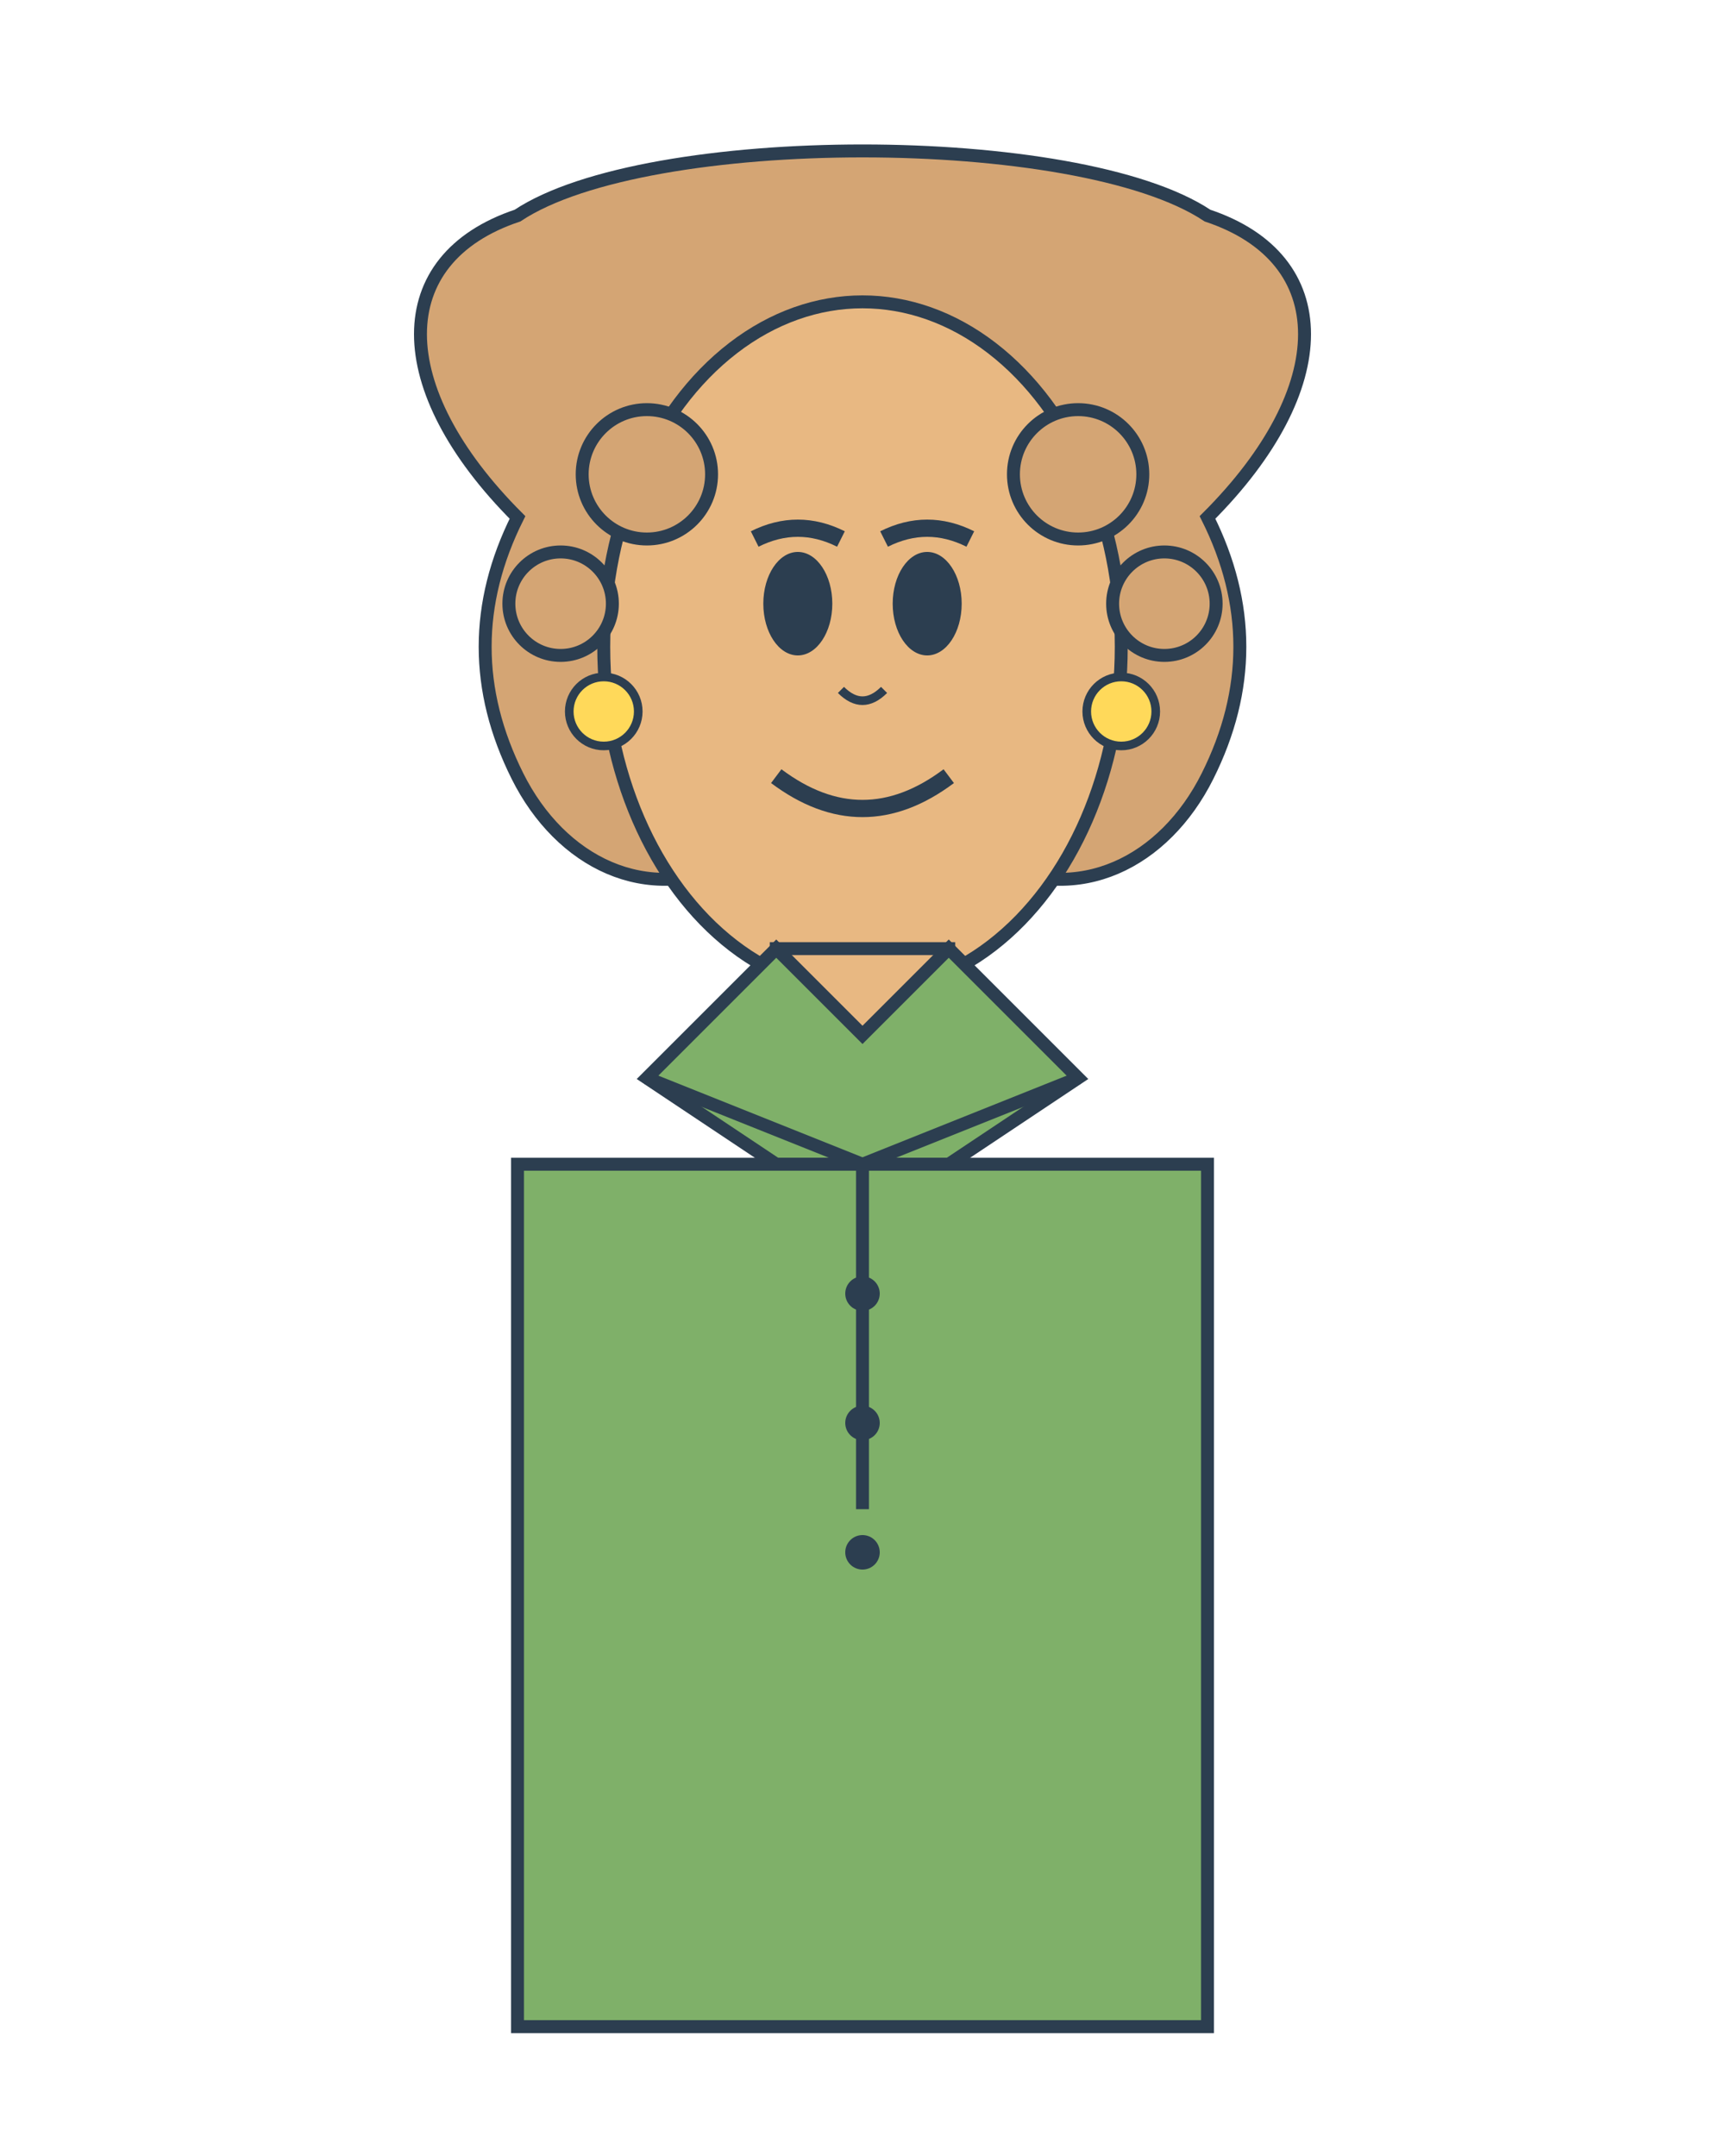 <svg xmlns="http://www.w3.org/2000/svg" viewBox="0 0 400 500">
  <!-- Hair -->
  <path d="M120 120 C90 90, 90 60, 120 50 C150 30, 250 30, 280 50 C310 60, 310 90, 280 120 C290 140, 290 160, 280 180 C270 200, 250 210, 230 200 C210 210, 190 210, 170 200 C150 210, 130 200, 120 180 C110 160, 110 140, 120 120 Z" fill="#D4A574" stroke="#2C3E50" stroke-width="3"/>
  
  <!-- Face -->
  <ellipse cx="200" cy="150" rx="60" ry="80" fill="#E8B882" stroke="#2C3E50" stroke-width="3"/>
  
  <!-- Eyes -->
  <ellipse cx="185" cy="140" rx="8" ry="12" fill="#2C3E50"/>
  <ellipse cx="215" cy="140" rx="8" ry="12" fill="#2C3E50"/>
  
  <!-- Eyebrows -->
  <path d="M175 125 Q185 120 195 125" stroke="#2C3E50" stroke-width="4" fill="none"/>
  <path d="M205 125 Q215 120 225 125" stroke="#2C3E50" stroke-width="4" fill="none"/>
  
  <!-- Nose -->
  <path d="M195 160 Q200 165 205 160" stroke="#2C3E50" stroke-width="2" fill="none"/>
  
  <!-- Smile -->
  <path d="M180 180 Q200 195 220 180" stroke="#2C3E50" stroke-width="4" fill="none"/>
  
  <!-- Hair curls -->
  <circle cx="150" cy="110" r="15" fill="#D4A574" stroke="#2C3E50" stroke-width="3"/>
  <circle cx="250" cy="110" r="15" fill="#D4A574" stroke="#2C3E50" stroke-width="3"/>
  <circle cx="130" cy="140" r="12" fill="#D4A574" stroke="#2C3E50" stroke-width="3"/>
  <circle cx="270" cy="140" r="12" fill="#D4A574" stroke="#2C3E50" stroke-width="3"/>
  
  <!-- Earrings -->
  <circle cx="140" cy="165" r="8" fill="#FFD95A" stroke="#2C3E50" stroke-width="2"/>
  <circle cx="260" cy="165" r="8" fill="#FFD95A" stroke="#2C3E50" stroke-width="2"/>
  
  <!-- Neck -->
  <rect x="180" y="220" width="40" height="30" fill="#E8B882" stroke="#2C3E50" stroke-width="3"/>
  
  <!-- Shirt collar -->
  <path d="M150 250 L180 220 L200 240 L220 220 L250 250 L220 270 L180 270 Z" fill="#7FB069" stroke="#2C3E50" stroke-width="3"/>
  
  <!-- Shirt -->
  <rect x="120" y="270" width="160" height="200" fill="#7FB069" stroke="#2C3E50" stroke-width="3"/>
  
  <!-- Shirt details -->
  <path d="M150 250 L200 270 L250 250" stroke="#2C3E50" stroke-width="3" fill="none"/>
  <line x1="200" y1="270" x2="200" y2="350" stroke="#2C3E50" stroke-width="3"/>
  
  <!-- Buttons -->
  <circle cx="200" cy="300" r="4" fill="#2C3E50"/>
  <circle cx="200" cy="330" r="4" fill="#2C3E50"/>
  <circle cx="200" cy="360" r="4" fill="#2C3E50"/>
</svg>
